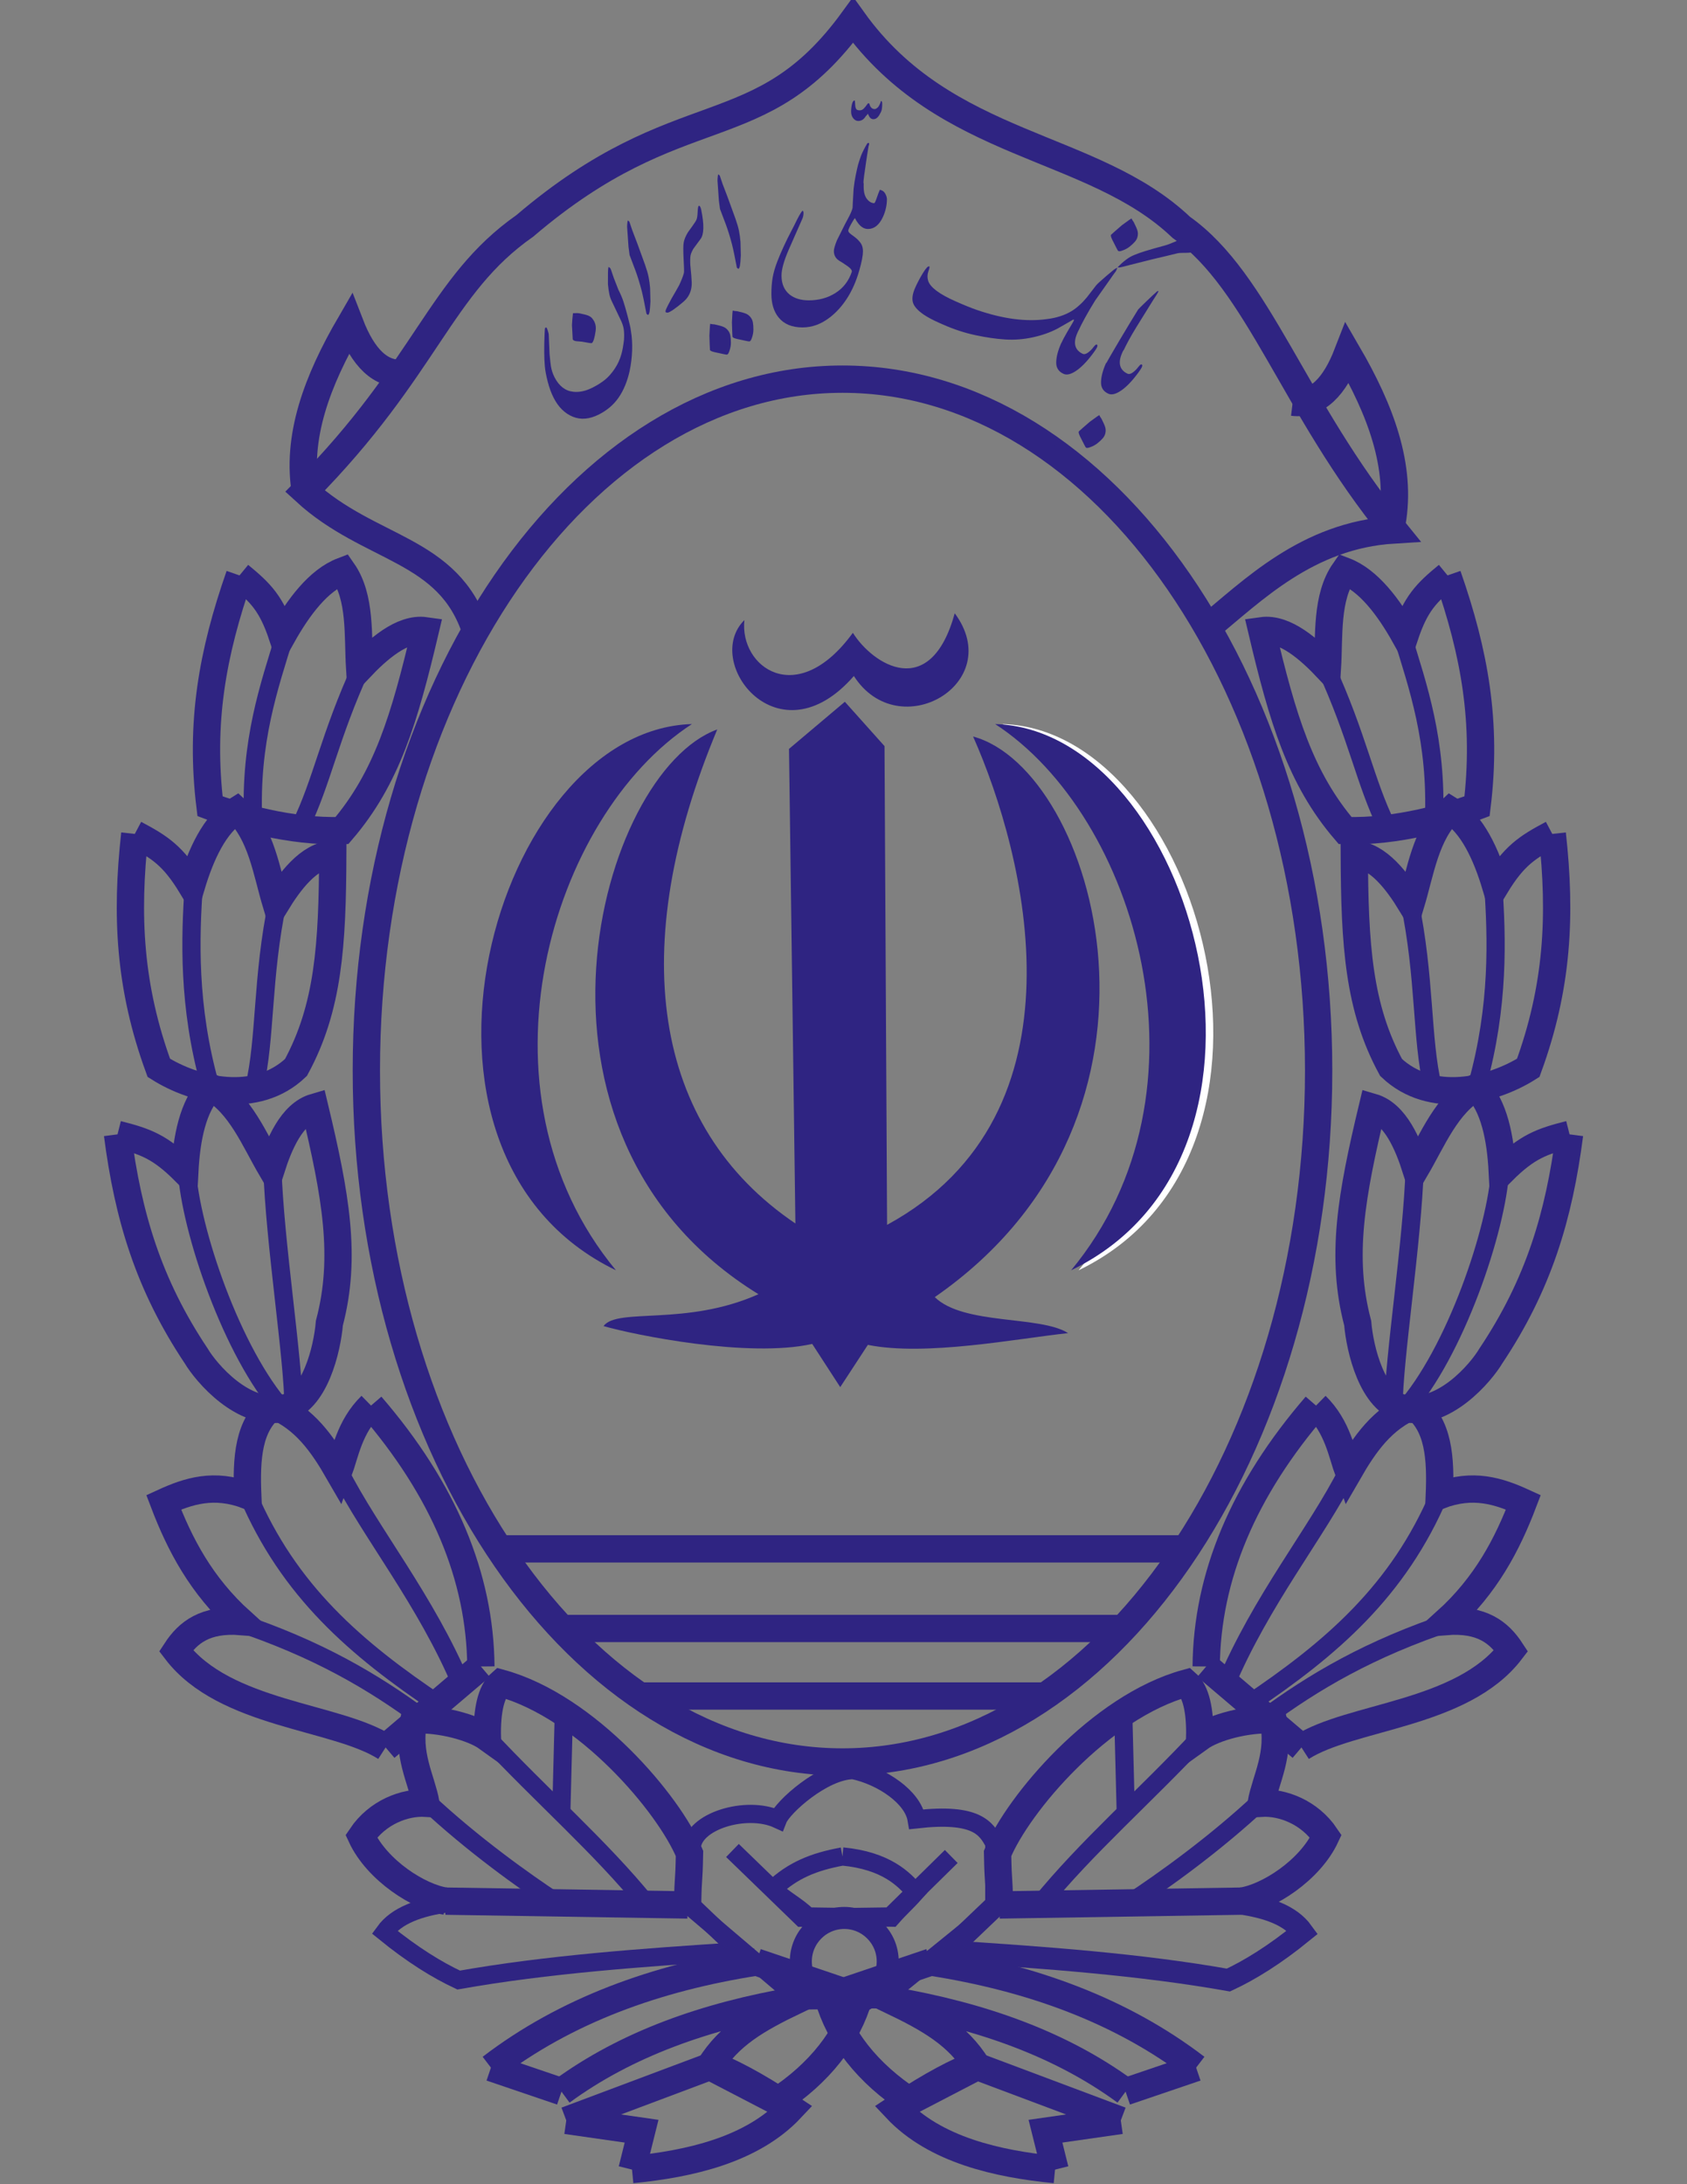 <?xml version="1.0" encoding="UTF-8" standalone="no"?>
<svg
        xmlns:dc="http://purl.org/dc/elements/1.1/"
        xmlns:cc="http://creativecommons.org/ns#"
        xmlns:rdf="http://www.w3.org/1999/02/22-rdf-syntax-ns#"
        xmlns="http://www.w3.org/2000/svg"
        xmlns:sodipodi="http://sodipodi.sourceforge.net/DTD/sodipodi-0.dtd"
        xmlns:inkscape="http://www.inkscape.org/namespaces/inkscape"
        version="1.1"
        id="svg2164"
        xml:space="preserve"
        width="816"
        height="1056"
        viewBox="0 0 816 1056"
        sodipodi:docname="melli.svg"
        inkscape:version="1.0.1 (3bc2e813f5, 2020-09-07)"><rect x="0" y="0" width="816" height="1056" fill="#808080" stroke="none"/><sodipodi:namedview
     pagecolor="#ffffff"
     bordercolor="#666666"
     borderopacity="1"
     objecttolerance="10"
     gridtolerance="10"
     guidetolerance="10"
     inkscape:pageopacity="0"
     inkscape:pageshadow="2"
     inkscape:window-width="1848"
     inkscape:window-height="1009"
     id="namedview2589"
     showgrid="false"
     inkscape:zoom="0.61580177"
     inkscape:cx="408"
     inkscape:cy="528"
     inkscape:window-x="72"
     inkscape:window-y="34"
     inkscape:window-maximized="1"
     inkscape:current-layer="svg2164" /><defs
     id="defs2168"><clipPath
       clipPathUnits="userSpaceOnUse"
       id="clipPath2180"><path
         d="M 0,792 H 612 V 0 H 0 Z"
         id="path2178" /></clipPath></defs><g
     id="g2172"
     transform="matrix(3.234,0,0,-3.234,-581.587,1810.023)"><g
       id="g2174"><g
         id="g2176"
         clip-path="url(#clipPath2180)"><g
           id="g2182"
           transform="translate(305.845,503.005)"><path
             d="m 0,0 c 39.223,0 71.214,-46.434 71.214,-103.367 0,-56.93 -31.991,-103.364 -71.214,-103.364 -39.226,0 -71.216,46.434 -71.216,103.364 C -71.216,-46.434 -39.226,0 0,0"
             style="fill:none;stroke:#2f2482;stroke-width:4.084;stroke-linecap:butt;stroke-linejoin:miter;stroke-miterlimit:22.926;stroke-dasharray:none;stroke-opacity:1"
             id="path2184" /></g><g
           id="g2186"
           transform="translate(254.375,328.133)"><path
             d="M 0,0 H 102.112"
             style="fill:none;stroke:#2f2482;stroke-width:4.083;stroke-linecap:butt;stroke-linejoin:miter;stroke-miterlimit:22.926;stroke-dasharray:none;stroke-opacity:1"
             id="path2188" /></g><g
           id="g2190"
           transform="translate(263.831,316.233)"><path
             d="M 0,0 H 83.884"
             style="fill:none;stroke:#2f2482;stroke-width:4.083;stroke-linecap:butt;stroke-linejoin:miter;stroke-miterlimit:22.926;stroke-dasharray:none;stroke-opacity:1"
             id="path2192" /></g><g
           id="g2194"
           transform="translate(275.566,306.138)"><path
             d="M 0,0 H 60.451"
             style="fill:none;stroke:#2f2482;stroke-width:4.083;stroke-linecap:butt;stroke-linejoin:miter;stroke-miterlimit:22.926;stroke-dasharray:none;stroke-opacity:1"
             id="path2196" /></g><g
           id="g2198"
           transform="translate(329.795,451.441)"><path
             d="M 0,0 C 29.472,-0.861 47.595,-64.146 11.362,-81.661 33.545,-54.882 21.084,-13.686 0,0"
             style="fill:#ffffff;fill-opacity:1;fill-rule:evenodd;stroke:none"
             id="path2200" /></g><g
           id="g2202"
           transform="translate(322.633,468.002)"><path
             d="m 0,0 c 7.754,-10.462 -8.357,-19.856 -15.088,-9.378 -11.295,-12.94 -22.707,2.105 -16.373,8.359 -0.764,-6.967 7.836,-13.416 16.224,-1.9 C -12.276,-7.65 -3.651,-13.247 0,0"
             style="fill:#2f2482;fill-opacity:1;fill-rule:evenodd;stroke:none"
             id="path2204" /></g><g
           id="g2206"
           transform="translate(287.113,450.635)"><path
             d="m 0,0 c -17.667,-6.382 -32.679,-60.525 6.161,-84.43 -10.861,-4.847 -21.098,-1.956 -23.173,-4.764 4.631,-1.336 21.683,-4.807 31.214,-2.669 l 4.192,-6.458 4.131,6.318 c 8.652,-1.747 22.342,0.949 29.951,1.755 -4.153,2.664 -15.608,1.158 -19.945,5.382 39.381,27.264 24.03,78.857 5.735,83.81 C 46.122,-18.772 56.01,-57.393 25.4,-74.063 l -0.385,71.576 -5.931,6.625 -8.353,-7.046 0.957,-70.948 C -9.817,-59.335 -13.622,-32.558 0,0"
             style="fill:#2f2482;fill-opacity:1;fill-rule:evenodd;stroke:none"
             id="path2208" /></g><g
           id="g2210"
           transform="translate(250.998,465.312)"><path
             d="M 0,0 C -4.033,12.512 -15.806,11.992 -25.547,20.943 -7.256,39.436 -5.404,51.691 7.331,60.603 30.754,80.587 42.4,72.096 56.427,91.35 70.284,72.027 92.205,73.058 105.523,60.38 117.052,52.273 122.344,33.443 137.291,15.15 124.31,14.36 116.128,5.986 109.298,0.445"
             style="fill:none;stroke:#2f2482;stroke-width:4.083;stroke-linecap:butt;stroke-linejoin:miter;stroke-miterlimit:22.926;stroke-dasharray:none;stroke-opacity:1"
             id="path2212" /></g><g
           id="g2214"
           transform="translate(283.305,283.402)"><path
             d="m 0,0 c 0.082,4.009 8.164,6.465 12.877,4.303 0.708,1.816 6.77,7.306 11.265,7.354 4.323,-0.924 8.915,-4.031 9.478,-7.351 8.987,1.013 10.411,-1.337 11.624,-3.588"
             style="fill:none;stroke:#2f2482;stroke-width:2.722;stroke-linecap:butt;stroke-linejoin:miter;stroke-miterlimit:22.926;stroke-dasharray:none;stroke-opacity:1"
             id="path2216" /></g><g
           id="g2218"
           transform="translate(328.548,284.12)"><path
             d="m 0,0 v -9.686 l -16.811,-13.63"
             style="fill:none;stroke:#2f2482;stroke-width:2.722;stroke-linecap:butt;stroke-linejoin:miter;stroke-miterlimit:22.926;stroke-dasharray:none;stroke-opacity:1"
             id="path2220" /></g><g
           id="g2222"
           transform="translate(311.738,260.804)"><path
             d="M 0,0 C -3.934,0.001 -8.226,-0.177 -12.159,-0.178"
             style="fill:none;stroke:#2f2482;stroke-width:2.722;stroke-linecap:butt;stroke-linejoin:miter;stroke-miterlimit:22.926;stroke-dasharray:none;stroke-opacity:1"
             id="path2224" /></g><g
           id="g2226"
           transform="translate(299.579,260.626)"><path
             d="m 0,0 -16.453,13.988 0.179,8.788"
             style="fill:none;stroke:#2f2482;stroke-width:2.722;stroke-linecap:butt;stroke-linejoin:miter;stroke-miterlimit:22.926;stroke-dasharray:none;stroke-opacity:1"
             id="path2228" /></g><g
           id="g2230"
           transform="translate(289.386,283.043)"><path
             d="m 0,0 10.371,-10.043 13.233,0.18 9.12,8.966"
             style="fill:none;stroke:#2f2482;stroke-width:2.722;stroke-linecap:butt;stroke-linejoin:miter;stroke-miterlimit:22.926;stroke-dasharray:none;stroke-opacity:1"
             id="path2232" /></g><g
           id="g2234"
           transform="translate(305.838,282.147)"><path
             d="m 0,0 c -4.332,-0.79 -7.459,-2.09 -10.372,-4.843 1.61,-1.612 3.576,-2.508 5.185,-4.124 4.591,-0.058 7.927,-0.118 12.518,-0.179 1.429,1.615 2.144,2.154 3.576,3.767 C 9.194,-3.321 6.466,-0.617 0,0"
             style="fill:none;stroke:#2f2482;stroke-width:2.722;stroke-linecap:butt;stroke-linejoin:miter;stroke-miterlimit:22.926;stroke-dasharray:none;stroke-opacity:1"
             id="path2236" /></g><g
           id="g2238"
           transform="translate(283.324,451.441)"><path
             d="M 0,0 C -29.471,-0.861 -47.594,-64.146 -11.362,-81.661 -33.544,-54.882 -21.083,-13.686 0,0"
             style="fill:#2f2482;fill-opacity:1;fill-rule:evenodd;stroke:none"
             id="path2240" /></g><g
           id="g2242"
           transform="translate(215.657,473.663)"><path
             d="m 0,0 c 3.194,-2.625 4.774,-4.206 6.394,-9.04 2.423,4.321 5.433,8.328 9.04,9.701 2.771,-3.965 2.236,-9.681 2.536,-14.552 2.616,2.751 6.307,6.115 9.811,5.622 C 24.68,-21.379 22.03,-30.328 15.32,-38.145 7.567,-38.407 -0.486,-36.001 -4.41,-34.506 -5.937,-22.024 -4.053,-11.596 0,0"
             style="fill:none;stroke:#2f2482;stroke-width:4.083;stroke-linecap:butt;stroke-linejoin:miter;stroke-miterlimit:22.926;stroke-dasharray:none;stroke-opacity:1"
             id="path2244" /></g><g
           id="g2246"
           transform="translate(217.691,437.013)"><path
             d="M 0,0 C -0.494,11.899 2.413,20.079 4.755,27.733"
             style="fill:none;stroke:#2f2482;stroke-width:2.722;stroke-linecap:butt;stroke-linejoin:miter;stroke-miterlimit:22.926;stroke-dasharray:none;stroke-opacity:1"
             id="path2248" /></g><g
           id="g2250"
           transform="translate(233.893,459.976)"><path
             d="M 0,0 C -4.808,-10.471 -5.891,-17.21 -9.16,-23.846"
             style="fill:none;stroke:#2f2482;stroke-width:2.722;stroke-linecap:butt;stroke-linejoin:miter;stroke-miterlimit:22.926;stroke-dasharray:none;stroke-opacity:1"
             id="path2252" /></g><g
           id="g2254"
           transform="translate(199.996,435.017)"><path
             d="m 0,0 c 3.792,-2.007 5.734,-3.278 8.468,-7.762 1.414,4.725 3.488,9.25 6.766,11.277 3.681,-3.411 4.472,-9.168 5.898,-13.933 1.971,3.207 4.872,7.221 8.48,7.383 -0.056,-13.55 -0.625,-22.9 -5.505,-31.88 C 18.184,-40.559 9.046,-38.423 3.594,-34.971 -0.819,-22.9 -1.356,-12.229 0,0"
             style="fill:none;stroke:#2f2482;stroke-width:4.083;stroke-linecap:butt;stroke-linejoin:miter;stroke-miterlimit:22.926;stroke-dasharray:none;stroke-opacity:1"
             id="path2256" /></g><g
           id="g2258"
           transform="translate(211.201,397.597)"><path
             d="M 0,0 C -3.248,11.686 -2.935,21.843 -2.372,29.852"
             style="fill:none;stroke:#2f2482;stroke-width:2.722;stroke-linecap:butt;stroke-linejoin:miter;stroke-miterlimit:22.926;stroke-dasharray:none;stroke-opacity:1"
             id="path2260" /></g><g
           id="g2262"
           transform="translate(221.347,424.851)"><path
             d="M 0,0 C -2.369,-11.256 -1.749,-20.477 -3.47,-27.652"
             style="fill:none;stroke:#2f2482;stroke-width:2.722;stroke-linecap:butt;stroke-linejoin:miter;stroke-miterlimit:22.926;stroke-dasharray:none;stroke-opacity:1"
             id="path2264" /></g><g
           id="g2266"
           transform="translate(197.411,390.102)"><path
             d="m 0,0 c 4.16,-1.052 6.347,-1.827 10.066,-5.537 0.255,4.927 1.199,9.813 3.903,12.559 4.384,-2.442 6.514,-7.849 9.029,-12.141 1.155,3.583 3.023,8.169 6.491,9.181 3.153,-13.178 4.813,-22.397 2.199,-32.276 -0.317,-3.83 -2.153,-11.77 -6.877,-12.753 -6.007,-1.249 -11.579,5.37 -13.04,7.841 C 4.626,-22.442 1.578,-12.202 0,0"
             style="fill:none;stroke:#2f2482;stroke-width:4.083;stroke-linecap:butt;stroke-linejoin:miter;stroke-miterlimit:22.926;stroke-dasharray:none;stroke-opacity:1"
             id="path2268" /></g><g
           id="g2270"
           transform="translate(222.195,348.86)"><path
             d="M 0,0 C -7.674,8.572 -13.917,27.081 -14.409,35.98"
             style="fill:none;stroke:#2f2482;stroke-width:2.722;stroke-linecap:butt;stroke-linejoin:miter;stroke-miterlimit:22.926;stroke-dasharray:none;stroke-opacity:1"
             id="path2272" /></g><g
           id="g2274"
           transform="translate(220.562,385.28)"><path
             d="M 0,0 C 0.363,-11.497 3.146,-28.573 3.172,-35.95"
             style="fill:none;stroke:#2f2482;stroke-width:2.722;stroke-linecap:butt;stroke-linejoin:miter;stroke-miterlimit:22.926;stroke-dasharray:none;stroke-opacity:1"
             id="path2276" /></g><g
           id="g2278"
           transform="translate(235.331,349.557)"><path
             d="M 0,0 C 10.839,-12.551 16.313,-25.552 16.428,-39.006"
             style="fill:none;stroke:#2f2482;stroke-width:4.083;stroke-linecap:butt;stroke-linejoin:miter;stroke-miterlimit:22.926;stroke-dasharray:none;stroke-opacity:1"
             id="path2280" /></g><g
           id="g2282"
           transform="translate(251.759,310.551)"><path
             d="M 0,0 -14.249,-12.104"
             style="fill:none;stroke:#2f2482;stroke-width:4.083;stroke-linecap:butt;stroke-linejoin:miter;stroke-miterlimit:22.926;stroke-dasharray:none;stroke-opacity:1"
             id="path2284" /></g><g
           id="g2286"
           transform="translate(237.51,298.446)"><path
             d="m 0,0 c -7.373,4.734 -24.024,4.851 -31.348,14.459 1.789,2.735 4.358,4.779 9.722,4.371 -5.979,5.408 -9.163,11.518 -11.566,17.821 3.689,1.689 7.543,2.926 12.572,1.01 -0.23,5.497 0.046,10.656 3.856,13.449 4.646,-1.896 7.327,-5.764 9.723,-9.918 1.001,2.75 1.614,6.736 4.862,9.918"
             style="fill:none;stroke:#2f2482;stroke-width:4.083;stroke-linecap:butt;stroke-linejoin:miter;stroke-miterlimit:22.926;stroke-dasharray:none;stroke-opacity:1"
             id="path2288" /></g><g
           id="g2290"
           transform="translate(248.909,307.694)"><path
             d="M 0,0 C -5.374,12.799 -13.654,22.803 -18.272,31.944"
             style="fill:none;stroke:#2f2482;stroke-width:2.722;stroke-linecap:butt;stroke-linejoin:miter;stroke-miterlimit:22.926;stroke-dasharray:none;stroke-opacity:1"
             id="path2292" /></g><g
           id="g2294"
           transform="translate(245.557,304.836)"><path
             d="M 0,0 C -12.567,8.406 -22.546,17.042 -28.667,31.439"
             style="fill:none;stroke:#2f2482;stroke-width:2.722;stroke-linecap:butt;stroke-linejoin:miter;stroke-miterlimit:22.926;stroke-dasharray:none;stroke-opacity:1"
             id="path2296" /></g><g
           id="g2298"
           transform="translate(215.046,317.276)"><path
             d="M 0,0 C 12.277,-4.064 20.663,-9.039 27.995,-14.459"
             style="fill:none;stroke:#2f2482;stroke-width:2.722;stroke-linecap:butt;stroke-linejoin:miter;stroke-miterlimit:22.926;stroke-dasharray:none;stroke-opacity:1"
             id="path2300" /></g><g
           id="g2302"
           transform="translate(246.474,275.471)"><path
             d="m 0,0 c -3.896,0.563 -10.22,4.562 -12.605,9.694 2.424,3.605 6.494,5.134 9.668,4.944 -0.641,3.539 -2.933,7.384 -1.802,12.451 3.916,0.219 8.844,-1.112 10.995,-2.661 -0.1,4.049 0.554,6.914 1.989,8.174 C 21.181,29.061 33.456,14.482 36.487,7.127 36.392,2.12 36.296,4.433 36.203,-0.57"
             style="fill:none;stroke:#2f2482;stroke-width:4.083;stroke-linecap:butt;stroke-linejoin:miter;stroke-miterlimit:22.926;stroke-dasharray:none;stroke-opacity:1"
             id="path2304" /></g><g
           id="g2306"
           transform="translate(282.676,274.901)"><path
             d="M 0,0 -36.203,0.57"
             style="fill:none;stroke:#2f2482;stroke-width:4.083;stroke-linecap:butt;stroke-linejoin:miter;stroke-miterlimit:22.926;stroke-dasharray:none;stroke-opacity:1"
             id="path2308" /></g><g
           id="g2310"
           transform="translate(252.445,300.184)"><path
             d="M 0,0 C 8.411,-9.02 17.263,-16.665 24.165,-25.189"
             style="fill:none;stroke:#2f2482;stroke-width:2.722;stroke-linecap:butt;stroke-linejoin:miter;stroke-miterlimit:22.926;stroke-dasharray:none;stroke-opacity:1"
             id="path2312" /></g><g
           id="g2314"
           transform="translate(243.535,290.488)"><path
             d="M 0,0 C 7.083,-6.641 14.939,-12.178 19.24,-15.017"
             style="fill:none;stroke:#2f2482;stroke-width:2.722;stroke-linecap:butt;stroke-linejoin:miter;stroke-miterlimit:22.926;stroke-dasharray:none;stroke-opacity:1"
             id="path2316" /></g><g
           id="g2318"
           transform="translate(263.779,288.397)"><path
             d="M 0,0 0.389,15.231"
             style="fill:none;stroke:#2f2482;stroke-width:2.722;stroke-linecap:butt;stroke-linejoin:miter;stroke-miterlimit:22.926;stroke-dasharray:none;stroke-opacity:1"
             id="path2320" /></g><g
           id="g2322"
           transform="translate(283.126,274.973)"><path
             d="m 0,0 c -12.099,0.058 -24.201,0.118 -36.301,0.179 -4.2,-0.596 -7.656,-1.788 -9.478,-4.303 4.177,-3.401 7.873,-5.673 11.088,-7.175 13.184,2.333 27.416,3.368 42.023,4.304"
             style="fill:none;stroke:#2f2482;stroke-width:2.722;stroke-linecap:butt;stroke-linejoin:miter;stroke-miterlimit:22.926;stroke-dasharray:none;stroke-opacity:1"
             id="path2324" /></g><g
           id="g2326"
           transform="translate(290.459,267.978)"><path
             d="M 0,0 -7.332,6.995"
             style="fill:none;stroke:#2f2482;stroke-width:2.722;stroke-linecap:butt;stroke-linejoin:miter;stroke-miterlimit:22.926;stroke-dasharray:none;stroke-opacity:1"
             id="path2328" /></g><g
           id="g2330"
           transform="translate(308.341,261.163)"><path
             d="M 0,0 -15.378,5.2"
             style="fill:none;stroke:#2f2482;stroke-width:4.083;stroke-linecap:butt;stroke-linejoin:miter;stroke-miterlimit:22.926;stroke-dasharray:none;stroke-opacity:1"
             id="path2332" /></g><g
           id="g2334"
           transform="translate(292.963,266.363)"><path
             d="M 0,0 C -15.021,-2.345 -28.491,-7.215 -39.7,-15.782"
             style="fill:none;stroke:#2f2482;stroke-width:4.083;stroke-linecap:butt;stroke-linejoin:miter;stroke-miterlimit:22.926;stroke-dasharray:none;stroke-opacity:1"
             id="path2336" /></g><g
           id="g2338"
           transform="translate(253.263,250.581)"><path
             d="M 0,0 10.551,-3.586"
             style="fill:none;stroke:#2f2482;stroke-width:4.083;stroke-linecap:butt;stroke-linejoin:miter;stroke-miterlimit:22.926;stroke-dasharray:none;stroke-opacity:1"
             id="path2340" /></g><g
           id="g2342"
           transform="translate(263.813,246.995)"><path
             d="M 0,0 C 9.657,7.087 21.578,11.33 35.049,13.629 29.236,10.821 25.127,8.491 22.174,3.766"
             style="fill:none;stroke:#2f2482;stroke-width:4.083;stroke-linecap:butt;stroke-linejoin:miter;stroke-miterlimit:22.926;stroke-dasharray:none;stroke-opacity:1"
             id="path2344" /></g><g
           id="g2346"
           transform="translate(285.987,250.761)"><path
             d="M 0,0 10.015,-5.202"
             style="fill:none;stroke:#2f2482;stroke-width:4.083;stroke-linecap:butt;stroke-linejoin:miter;stroke-miterlimit:22.926;stroke-dasharray:none;stroke-opacity:1"
             id="path2348" /></g><g
           id="g2350"
           transform="translate(296.002,245.559)"><path
             d="M 0,0 C 6.42,4.204 10.617,9.557 12.339,15.605"
             style="fill:none;stroke:#2f2482;stroke-width:4.083;stroke-linecap:butt;stroke-linejoin:miter;stroke-miterlimit:22.926;stroke-dasharray:none;stroke-opacity:1"
             id="path2352" /></g><g
           id="g2354"
           transform="translate(264.531,242.689)"><path
             d="M 0,0 21.993,8.251"
             style="fill:none;stroke:#2f2482;stroke-width:4.083;stroke-linecap:butt;stroke-linejoin:miter;stroke-miterlimit:22.926;stroke-dasharray:none;stroke-opacity:1"
             id="path2356" /></g><g
           id="g2358"
           transform="translate(286.523,250.94)"><path
             d="m 0,0 c 2.33,-0.946 5.943,-2.652 11.625,-6.457 -5.839,-6.219 -15.214,-8.304 -23.784,-9.145"
             style="fill:none;stroke:#2f2482;stroke-width:4.083;stroke-linecap:butt;stroke-linejoin:miter;stroke-miterlimit:22.926;stroke-dasharray:none;stroke-opacity:1"
             id="path2360" /></g><g
           id="g2362"
           transform="translate(274.364,235.338)"><path
             d="M 0,0 1.431,5.739 -9.833,7.351"
             style="fill:none;stroke:#2f2482;stroke-width:4.083;stroke-linecap:butt;stroke-linejoin:miter;stroke-miterlimit:22.926;stroke-dasharray:none;stroke-opacity:1"
             id="path2364" /></g><g
           id="g2366"
           transform="translate(328.677,451.441)"><path
             d="M 0,0 C 29.471,-0.861 47.594,-64.146 11.361,-81.661 33.544,-54.882 21.083,-13.686 0,0"
             style="fill:#2f2482;fill-opacity:1;fill-rule:evenodd;stroke:none"
             id="path2368" /></g><g
           id="g2370"
           transform="translate(396.342,473.663)"><path
             d="m 0,0 c -3.194,-2.625 -4.774,-4.206 -6.393,-9.04 -2.423,4.321 -5.434,8.328 -9.04,9.701 -2.772,-3.965 -2.237,-9.681 -2.537,-14.552 -2.615,2.751 -6.306,6.115 -9.811,5.622 3.102,-13.11 5.752,-22.059 12.462,-29.876 7.752,-0.262 15.806,2.144 19.729,3.639 C 5.937,-22.024 4.054,-11.596 0,0"
             style="fill:none;stroke:#2f2482;stroke-width:4.083;stroke-linecap:butt;stroke-linejoin:miter;stroke-miterlimit:22.926;stroke-dasharray:none;stroke-opacity:1"
             id="path2372" /></g><g
           id="g2374"
           transform="translate(394.309,437.013)"><path
             d="M 0,0 C 0.494,11.899 -2.413,20.079 -4.756,27.733"
             style="fill:none;stroke:#2f2482;stroke-width:2.722;stroke-linecap:butt;stroke-linejoin:miter;stroke-miterlimit:22.926;stroke-dasharray:none;stroke-opacity:1"
             id="path2376" /></g><g
           id="g2378"
           transform="translate(378.106,459.976)"><path
             d="M 0,0 C 4.808,-10.471 5.892,-17.21 9.16,-23.846"
             style="fill:none;stroke:#2f2482;stroke-width:2.722;stroke-linecap:butt;stroke-linejoin:miter;stroke-miterlimit:22.926;stroke-dasharray:none;stroke-opacity:1"
             id="path2380" /></g><g
           id="g2382"
           transform="translate(412.004,435.017)"><path
             d="m 0,0 c -3.793,-2.007 -5.733,-3.278 -8.468,-7.762 -1.415,4.725 -3.488,9.25 -6.766,11.277 -3.681,-3.411 -4.471,-9.168 -5.898,-13.933 -1.972,3.207 -4.872,7.221 -8.481,7.383 0.057,-13.55 0.627,-22.9 5.505,-31.88 5.924,-5.644 15.061,-3.508 20.513,-0.056 C 0.818,-22.9 1.355,-12.229 0,0"
             style="fill:none;stroke:#2f2482;stroke-width:4.083;stroke-linecap:butt;stroke-linejoin:miter;stroke-miterlimit:22.926;stroke-dasharray:none;stroke-opacity:1"
             id="path2384" /></g><g
           id="g2386"
           transform="translate(400.798,397.597)"><path
             d="M 0,0 C 3.248,11.686 2.935,21.843 2.372,29.852"
             style="fill:none;stroke:#2f2482;stroke-width:2.722;stroke-linecap:butt;stroke-linejoin:miter;stroke-miterlimit:22.926;stroke-dasharray:none;stroke-opacity:1"
             id="path2388" /></g><g
           id="g2390"
           transform="translate(390.653,424.851)"><path
             d="M 0,0 C 2.368,-11.256 1.749,-20.477 3.47,-27.652"
             style="fill:none;stroke:#2f2482;stroke-width:2.722;stroke-linecap:butt;stroke-linejoin:miter;stroke-miterlimit:22.926;stroke-dasharray:none;stroke-opacity:1"
             id="path2392" /></g><g
           id="g2394"
           transform="translate(414.589,390.102)"><path
             d="m 0,0 c -4.16,-1.052 -6.348,-1.827 -10.065,-5.537 -0.256,4.927 -1.2,9.813 -3.905,12.559 -4.382,-2.442 -6.514,-7.849 -9.028,-12.141 -1.155,3.583 -3.024,8.169 -6.491,9.181 -3.153,-13.178 -4.814,-22.397 -2.198,-32.276 0.316,-3.83 2.152,-11.77 6.876,-12.753 6.006,-1.249 11.579,5.37 13.039,7.841 C -4.626,-22.442 -1.578,-12.202 0,0"
             style="fill:none;stroke:#2f2482;stroke-width:4.083;stroke-linecap:butt;stroke-linejoin:miter;stroke-miterlimit:22.926;stroke-dasharray:none;stroke-opacity:1"
             id="path2396" /></g><g
           id="g2398"
           transform="translate(389.805,348.86)"><path
             d="M 0,0 C 7.674,8.572 13.917,27.081 14.409,35.98"
             style="fill:none;stroke:#2f2482;stroke-width:2.722;stroke-linecap:butt;stroke-linejoin:miter;stroke-miterlimit:22.926;stroke-dasharray:none;stroke-opacity:1"
             id="path2400" /></g><g
           id="g2402"
           transform="translate(391.437,385.28)"><path
             d="M 0,0 C -0.363,-11.497 -3.145,-28.573 -3.172,-35.95"
             style="fill:none;stroke:#2f2482;stroke-width:2.722;stroke-linecap:butt;stroke-linejoin:miter;stroke-miterlimit:22.926;stroke-dasharray:none;stroke-opacity:1"
             id="path2404" /></g><g
           id="g2406"
           transform="translate(376.669,349.557)"><path
             d="M 0,0 C -10.839,-12.551 -16.313,-25.552 -16.428,-39.006"
             style="fill:none;stroke:#2f2482;stroke-width:4.083;stroke-linecap:butt;stroke-linejoin:miter;stroke-miterlimit:22.926;stroke-dasharray:none;stroke-opacity:1"
             id="path2408" /></g><g
           id="g2410"
           transform="translate(360.241,310.551)"><path
             d="M 0,0 14.249,-12.104"
             style="fill:none;stroke:#2f2482;stroke-width:4.083;stroke-linecap:butt;stroke-linejoin:miter;stroke-miterlimit:22.926;stroke-dasharray:none;stroke-opacity:1"
             id="path2412" /></g><g
           id="g2414"
           transform="translate(374.49,298.446)"><path
             d="m 0,0 c 7.373,4.734 24.024,4.851 31.348,14.459 -1.789,2.735 -4.359,4.779 -9.722,4.371 5.979,5.408 9.163,11.518 11.565,17.821 -3.688,1.689 -7.543,2.926 -12.571,1.01 0.23,5.497 -0.047,10.656 -3.856,13.449 C 12.117,49.214 9.438,45.346 7.041,41.192 6.04,43.942 5.427,47.928 2.179,51.11"
             style="fill:none;stroke:#2f2482;stroke-width:4.083;stroke-linecap:butt;stroke-linejoin:miter;stroke-miterlimit:22.926;stroke-dasharray:none;stroke-opacity:1"
             id="path2416" /></g><g
           id="g2418"
           transform="translate(363.091,307.694)"><path
             d="M 0,0 C 5.375,12.799 13.653,22.803 18.271,31.944"
             style="fill:none;stroke:#2f2482;stroke-width:2.722;stroke-linecap:butt;stroke-linejoin:miter;stroke-miterlimit:22.926;stroke-dasharray:none;stroke-opacity:1"
             id="path2420" /></g><g
           id="g2422"
           transform="translate(366.443,304.836)"><path
             d="M 0,0 C 12.566,8.406 22.546,17.042 28.667,31.439"
             style="fill:none;stroke:#2f2482;stroke-width:2.722;stroke-linecap:butt;stroke-linejoin:miter;stroke-miterlimit:22.926;stroke-dasharray:none;stroke-opacity:1"
             id="path2424" /></g><g
           id="g2426"
           transform="translate(396.954,317.276)"><path
             d="M 0,0 C -12.276,-4.064 -20.663,-9.039 -27.995,-14.459"
             style="fill:none;stroke:#2f2482;stroke-width:2.722;stroke-linecap:butt;stroke-linejoin:miter;stroke-miterlimit:22.926;stroke-dasharray:none;stroke-opacity:1"
             id="path2428" /></g><g
           id="g2430"
           transform="translate(365.526,275.471)"><path
             d="m 0,0 c 3.896,0.563 10.221,4.562 12.605,9.694 -2.424,3.605 -6.494,5.134 -9.667,4.944 0.64,3.539 2.932,7.384 1.801,12.451 -3.916,0.219 -8.843,-1.112 -10.994,-2.661 0.099,4.049 -0.555,6.914 -1.99,8.174 -12.936,-3.541 -25.211,-18.12 -28.241,-25.475 0.094,-5.007 0.19,-2.694 0.284,-7.697"
             style="fill:none;stroke:#2f2482;stroke-width:4.083;stroke-linecap:butt;stroke-linejoin:miter;stroke-miterlimit:22.926;stroke-dasharray:none;stroke-opacity:1"
             id="path2432" /></g><g
           id="g2434"
           transform="translate(329.324,274.901)"><path
             d="M 0,0 36.202,0.57"
             style="fill:none;stroke:#2f2482;stroke-width:4.083;stroke-linecap:butt;stroke-linejoin:miter;stroke-miterlimit:22.926;stroke-dasharray:none;stroke-opacity:1"
             id="path2436" /></g><g
           id="g2438"
           transform="translate(359.555,300.184)"><path
             d="M 0,0 C -8.411,-9.02 -17.263,-16.665 -24.165,-25.189"
             style="fill:none;stroke:#2f2482;stroke-width:2.722;stroke-linecap:butt;stroke-linejoin:miter;stroke-miterlimit:22.926;stroke-dasharray:none;stroke-opacity:1"
             id="path2440" /></g><g
           id="g2442"
           transform="translate(368.464,290.488)"><path
             d="M 0,0 C -7.083,-6.641 -14.938,-12.178 -19.239,-15.017"
             style="fill:none;stroke:#2f2482;stroke-width:2.722;stroke-linecap:butt;stroke-linejoin:miter;stroke-miterlimit:22.926;stroke-dasharray:none;stroke-opacity:1"
             id="path2444" /></g><g
           id="g2446"
           transform="translate(348.22,288.397)"><path
             d="M 0,0 -0.389,15.231"
             style="fill:none;stroke:#2f2482;stroke-width:2.722;stroke-linecap:butt;stroke-linejoin:miter;stroke-miterlimit:22.926;stroke-dasharray:none;stroke-opacity:1"
             id="path2448" /></g><g
           id="g2450"
           transform="translate(328.874,274.973)"><path
             d="M 0,0 C 12.099,0.058 24.2,0.118 36.302,0.179 40.5,-0.417 43.957,-1.609 45.778,-4.124 41.601,-7.525 37.906,-9.797 34.691,-11.299 21.507,-8.966 7.274,-7.931 -7.332,-6.995"
             style="fill:none;stroke:#2f2482;stroke-width:3.292;stroke-linecap:butt;stroke-linejoin:miter;stroke-miterlimit:22.926;stroke-dasharray:none;stroke-opacity:1"
             id="path2452" /></g><g
           id="g2454"
           transform="translate(321.542,267.978)"><path
             d="M 0,0 7.332,6.995"
             style="fill:none;stroke:#2f2482;stroke-width:3.292;stroke-linecap:butt;stroke-linejoin:miter;stroke-miterlimit:22.926;stroke-dasharray:none;stroke-opacity:1"
             id="path2456" /></g><g
           id="g2458"
           transform="translate(303.659,261.163)"><path
             d="M 0,0 15.378,5.2"
             style="fill:none;stroke:#2f2482;stroke-width:4.083;stroke-linecap:butt;stroke-linejoin:miter;stroke-miterlimit:22.926;stroke-dasharray:none;stroke-opacity:1"
             id="path2460" /></g><g
           id="g2462"
           transform="translate(319.037,266.363)"><path
             d="M 0,0 C 15.02,-2.345 28.491,-7.215 39.7,-15.782"
             style="fill:none;stroke:#2f2482;stroke-width:4.083;stroke-linecap:butt;stroke-linejoin:miter;stroke-miterlimit:22.926;stroke-dasharray:none;stroke-opacity:1"
             id="path2464" /></g><g
           id="g2466"
           transform="translate(358.737,250.581)"><path
             d="M 0,0 -10.551,-3.586"
             style="fill:none;stroke:#2f2482;stroke-width:4.083;stroke-linecap:butt;stroke-linejoin:miter;stroke-miterlimit:22.926;stroke-dasharray:none;stroke-opacity:1"
             id="path2468" /></g><g
           id="g2470"
           transform="translate(348.186,246.995)"><path
             d="m 0,0 c -9.656,7.087 -21.578,11.33 -35.049,13.629 5.813,-2.808 9.922,-5.138 12.875,-9.863"
             style="fill:none;stroke:#2f2482;stroke-width:4.083;stroke-linecap:butt;stroke-linejoin:miter;stroke-miterlimit:22.926;stroke-dasharray:none;stroke-opacity:1"
             id="path2472" /></g><g
           id="g2474"
           transform="translate(326.012,250.761)"><path
             d="M 0,0 -10.014,-5.202"
             style="fill:none;stroke:#2f2482;stroke-width:4.083;stroke-linecap:butt;stroke-linejoin:miter;stroke-miterlimit:22.926;stroke-dasharray:none;stroke-opacity:1"
             id="path2476" /></g><g
           id="g2478"
           transform="translate(315.998,245.559)"><path
             d="M 0,0 C -6.42,4.204 -10.617,9.557 -12.339,15.605"
             style="fill:none;stroke:#2f2482;stroke-width:4.083;stroke-linecap:butt;stroke-linejoin:miter;stroke-miterlimit:22.926;stroke-dasharray:none;stroke-opacity:1"
             id="path2480" /></g><g
           id="g2482"
           transform="translate(347.469,242.689)"><path
             d="M 0,0 -21.993,8.251"
             style="fill:none;stroke:#2f2482;stroke-width:4.083;stroke-linecap:butt;stroke-linejoin:miter;stroke-miterlimit:22.926;stroke-dasharray:none;stroke-opacity:1"
             id="path2484" /></g><g
           id="g2486"
           transform="translate(325.476,250.94)"><path
             d="m 0,0 c -2.33,-0.946 -5.943,-2.652 -11.625,-6.457 5.839,-6.219 15.214,-8.304 23.784,-9.145"
             style="fill:none;stroke:#2f2482;stroke-width:4.083;stroke-linecap:butt;stroke-linejoin:miter;stroke-miterlimit:22.926;stroke-dasharray:none;stroke-opacity:1"
             id="path2488" /></g><g
           id="g2490"
           transform="translate(337.635,235.338)"><path
             d="M 0,0 -1.432,5.739 9.834,7.351"
             style="fill:none;stroke:#2f2482;stroke-width:4.083;stroke-linecap:butt;stroke-linejoin:miter;stroke-miterlimit:22.926;stroke-dasharray:none;stroke-opacity:1"
             id="path2492" /></g><g
           id="g2494"
           transform="translate(248.952,459.956)"><path
             d="M 0,0 C 22.069,56.748 89.871,55.607 110.42,5.397"
             style="fill:none;stroke:#2f2482;stroke-width:0.216;stroke-linecap:butt;stroke-linejoin:miter;stroke-miterlimit:22.926;stroke-dasharray:none;stroke-opacity:1"
             id="path2496" /></g><g
           id="g2498"
           transform="translate(225.555,485.877)"><path
             d="m 0,0 c -1.486,8.448 1.727,16.898 6.642,25.351 1.928,-4.982 4.555,-7.758 8.21,-7.311"
             style="fill:none;stroke:#2f2482;stroke-width:4.083;stroke-linecap:butt;stroke-linejoin:miter;stroke-miterlimit:22.926;stroke-dasharray:none;stroke-opacity:1"
             id="path2500" /></g><g
           id="g2502"
           transform="translate(388.032,481.514)"><path
             d="m 0,0 c 1.486,8.448 -1.727,16.899 -6.642,25.35 -1.929,-4.981 -4.554,-7.757 -8.21,-7.31"
             style="fill:none;stroke:#2f2482;stroke-width:4.083;stroke-linecap:butt;stroke-linejoin:miter;stroke-miterlimit:22.926;stroke-dasharray:none;stroke-opacity:1"
             id="path2504" /></g><g
           id="g2506"
           transform="translate(306.11,272.959)"><path
             d="m 0,0 c 3.58,0 6.498,-2.918 6.498,-6.497 0,-3.58 -2.918,-6.498 -6.498,-6.498 -3.58,0 -6.498,2.918 -6.498,6.498 C -6.498,-2.918 -3.58,0 0,0"
             style="fill:none;stroke:#2f2482;stroke-width:3.293;stroke-linecap:butt;stroke-linejoin:miter;stroke-miterlimit:22.926;stroke-dasharray:none;stroke-opacity:1"
             id="path2508" /></g><g
           id="g2510"
           transform="translate(347.893,507.429)"><path
             d="m 0,0 -0.23,-0.519 c -0.419,-0.945 -0.457,-1.715 -0.113,-2.309 0.208,-0.34 0.519,-0.603 0.935,-0.787 0.322,-0.143 0.769,0.087 1.34,0.69 0.117,0.141 0.25,0.302 0.401,0.484 0.149,0.182 0.27,0.253 0.362,0.212 0.116,-0.052 0.122,-0.192 0.02,-0.423 C 2.674,-2.744 2.595,-2.875 2.479,-3.044 2.362,-3.213 2.268,-3.35 2.193,-3.455 1.29,-4.683 0.443,-5.569 -0.351,-6.114 -1.144,-6.66 -1.783,-6.825 -2.267,-6.61 c -0.762,0.337 -1.132,0.916 -1.114,1.735 0.018,0.82 0.263,1.76 0.733,2.821 z"
             style="fill:#2f2482;fill-opacity:1;fill-rule:evenodd;stroke:none"
             id="path2512" /></g><g
           id="g2514"
           transform="translate(345.147,494.878)"><path
             d="m 0,0 c -0.056,-0.251 -0.183,-0.491 -0.381,-0.721 -0.198,-0.229 -0.458,-0.473 -0.779,-0.73 -0.321,-0.258 -0.694,-0.459 -1.116,-0.603 -0.266,-0.103 -0.457,-0.128 -0.572,-0.077 -0.069,0.03 -0.179,0.203 -0.329,0.518 -0.15,0.315 -0.29,0.591 -0.42,0.827 -0.129,0.237 -0.232,0.455 -0.31,0.655 -0.077,0.2 -0.095,0.346 -0.054,0.438 0.271,0.238 0.478,0.423 0.618,0.554 0.456,0.405 0.792,0.697 1.01,0.877 0.36,0.254 0.727,0.519 1.097,0.796 0.077,0.049 0.193,0.122 0.346,0.219 0.038,-0.1 0.082,-0.188 0.131,-0.264 0.049,-0.077 0.115,-0.176 0.2,-0.296 0.31,-0.607 0.5,-1.05 0.57,-1.329 C 0.08,0.585 0.077,0.297 0,0"
             style="fill:#2f2482;fill-opacity:1;fill-rule:evenodd;stroke:none"
             id="path2516" /></g><g
           id="g2518"
           transform="translate(347.94,507.408)"><path
             d="m 0,0 c -0.45,-0.518 -0.895,-1.024 -1.335,-1.519 -0.53,-0.51 -0.968,-0.689 -1.313,-0.535 0.122,0.276 0.783,1.425 1.982,3.446 1.199,2.02 2.13,3.56 2.792,4.618 0.064,0.082 0.457,0.473 1.182,1.173 0.724,0.7 1.287,1.223 1.688,1.569 C 5.053,8.754 5.109,8.758 5.166,8.76 5.158,8.681 5.064,8.501 4.886,8.222 L 4.349,7.384 1.89,3.425 C 1.397,2.622 0.989,1.92 0.667,1.318 0.345,0.716 0.122,0.276 0,0"
             style="fill:#2f2482;fill-opacity:1;fill-rule:evenodd;stroke:none"
             id="path2520" /></g><g
           id="g2522"
           transform="translate(341.191,510.399)"><path
             d="m 0,0 -0.23,-0.519 c -0.419,-0.945 -0.457,-1.715 -0.113,-2.309 0.208,-0.34 0.519,-0.603 0.934,-0.786 0.323,-0.144 0.77,0.086 1.341,0.689 0.117,0.14 0.25,0.302 0.4,0.484 0.15,0.182 0.271,0.253 0.363,0.212 C 2.811,-2.28 2.817,-2.421 2.714,-2.652 2.674,-2.744 2.595,-2.875 2.479,-3.044 2.362,-3.213 2.267,-3.35 2.193,-3.455 1.29,-4.683 0.442,-5.569 -0.351,-6.114 -1.144,-6.66 -1.783,-6.825 -2.268,-6.61 c -0.76,0.337 -1.132,0.916 -1.114,1.735 0.019,0.82 0.263,1.76 0.733,2.821 z"
             style="fill:#2f2482;fill-opacity:1;fill-rule:evenodd;stroke:none"
             id="path2524" /></g><g
           id="g2526"
           transform="translate(349.967,524.278)"><path
             d="M 0,0 C -0.056,-0.251 -0.183,-0.492 -0.381,-0.721 -0.579,-0.95 -0.839,-1.194 -1.16,-1.452 -1.481,-1.709 -1.854,-1.91 -2.276,-2.054 c -0.266,-0.103 -0.457,-0.128 -0.572,-0.077 -0.069,0.03 -0.179,0.203 -0.329,0.518 -0.15,0.315 -0.29,0.59 -0.42,0.827 -0.13,0.237 -0.232,0.455 -0.31,0.655 -0.077,0.199 -0.095,0.346 -0.054,0.438 0.271,0.238 0.477,0.423 0.618,0.553 0.456,0.406 0.792,0.698 1.01,0.878 0.36,0.254 0.727,0.519 1.097,0.796 0.077,0.049 0.192,0.122 0.346,0.219 0.038,-0.1 0.082,-0.188 0.131,-0.264 0.049,-0.078 0.115,-0.176 0.2,-0.296 0.31,-0.607 0.5,-1.05 0.569,-1.329 C 0.08,0.585 0.077,0.297 0,0"
             style="fill:#2f2482;fill-opacity:1;fill-rule:evenodd;stroke:none"
             id="path2528" /></g><g
           id="g2530"
           transform="translate(341.205,510.393)"><path
             d="M 0,0 C -0.192,-0.246 -0.389,-0.504 -0.591,-0.773 -0.793,-1.042 -1.043,-1.31 -1.341,-1.578 -1.639,-1.846 -1.916,-2.02 -2.172,-2.1 c -0.256,-0.08 -0.415,-0.064 -0.477,0.046 0.235,0.53 0.544,1.117 0.926,1.762 0.383,0.644 0.631,1.065 0.746,1.263 l 0.204,0.365 c 0.03,0.069 0.039,0.12 0.026,0.154 C -0.76,1.523 -0.816,1.521 -0.916,1.482 -1.059,1.407 -1.301,1.266 -1.641,1.058 -2.345,0.653 -2.862,0.358 -3.192,0.173 -4.273,-0.397 -5.5,-0.832 -6.875,-1.133 c -1.375,-0.301 -2.748,-0.41 -4.118,-0.327 -1.37,0.083 -2.868,0.299 -4.493,0.647 -1.626,0.347 -3.246,0.879 -4.86,1.595 l -0.519,0.23 c -0.991,0.439 -1.773,0.855 -2.345,1.246 -0.908,0.623 -1.448,1.228 -1.616,1.813 -0.168,0.585 -0.058,1.315 0.33,2.192 0.327,0.738 0.716,1.476 1.168,2.214 0.451,0.738 0.769,1.066 0.953,0.984 0.069,-0.03 0.021,-0.279 -0.143,-0.743 -0.165,-0.465 -0.174,-0.937 -0.028,-1.416 0.317,-0.968 1.673,-1.983 4.071,-3.046 1.315,-0.582 2.379,-1.013 3.194,-1.291 3.925,-1.353 7.419,-1.812 10.481,-1.376 1.426,0.168 2.667,0.57 3.722,1.206 0.8,0.501 1.559,1.185 2.275,2.054 L 2.556,6.606 C 2.694,6.793 3.208,7.269 4.098,8.033 4.674,8.523 5.046,8.834 5.215,8.966 5.384,9.098 5.568,9.202 5.768,9.279 5.686,9.095 5.609,8.922 5.538,8.76 5.198,8.304 4.944,7.948 4.774,7.692 L 2.438,4.381 C 1.861,3.451 1.356,2.593 0.924,1.805 0.492,1.016 0.184,0.415 0,0"
             style="fill:#2f2482;fill-opacity:1;fill-rule:evenodd;stroke:none"
             id="path2532" /></g><g
           id="g2534"
           transform="translate(349.525,521.583)"><path
             d="m 0,0 c 0.753,0.329 2.256,0.793 4.509,1.395 1.997,0.522 6.915,3.471 6.006,1.601 L 9.588,1.089 C 9.04,-0.038 7.319,0.453 6.392,0.229 5.153,-0.077 3.919,-0.371 2.69,-0.654 l -3.215,-0.81 c -0.468,-0.124 -0.912,-0.238 -1.33,-0.341 -0.419,-0.105 -0.636,-0.112 -0.651,-0.023 0.409,0.426 0.821,0.795 1.235,1.108 C -0.856,-0.407 -0.433,-0.167 0,0"
             style="fill:#2f2482;fill-opacity:1;fill-rule:evenodd;stroke:none"
             id="path2536" /></g><g
           id="g2538"
           transform="translate(287.148,532.676)"><path
             d="M 0,0 C -0.001,0.169 0.014,0.39 0.046,0.66 0.045,0.717 0.067,0.813 0.111,0.948 0.236,0.871 0.316,0.798 0.35,0.731 l 0.416,-1.232 0.76,-1.991 1.159,-3.189 c 0.254,-0.72 0.431,-1.33 0.531,-1.831 0.1,-0.501 0.175,-1.051 0.224,-1.649 l 0.05,-2.013 C 3.452,-11.93 3.408,-12.44 3.359,-12.706 3.311,-12.972 3.23,-13.133 3.118,-13.19 l -0.222,0.184 c -0.13,0.699 -0.262,1.374 -0.397,2.028 -0.135,0.653 -0.249,1.154 -0.342,1.503 -0.302,1.148 -0.612,2.144 -0.929,2.987 -0.317,0.844 -0.602,1.597 -0.856,2.261 L 0.21,-2.993 Z"
             style="fill:#2f2482;fill-opacity:1;fill-rule:evenodd;stroke:none"
             id="path2540" /></g><g
           id="g2542"
           transform="translate(284.712,528.334)"><path
             d="m 0,0 c 0.458,-2.23 0.424,-3.691 -0.101,-4.383 l -0.954,-1.294 c -0.089,-0.102 -0.192,-0.275 -0.308,-0.519 -0.117,-0.243 -0.192,-0.444 -0.224,-0.602 -0.065,-0.373 -0.077,-0.875 -0.039,-1.506 0.123,-1.184 0.192,-2.04 0.207,-2.57 0.03,-0.948 -0.234,-1.762 -0.793,-2.443 -0.212,-0.25 -0.601,-0.597 -1.168,-1.042 -0.565,-0.444 -0.995,-0.741 -1.287,-0.89 -0.258,-0.16 -0.472,-0.184 -0.642,-0.073 -0.069,0.078 -0.028,0.276 0.122,0.593 0.15,0.317 0.341,0.691 0.575,1.121 0.022,0.069 0.284,0.528 0.784,1.378 0.311,0.555 0.49,0.872 0.534,0.951 0.377,0.815 0.614,1.433 0.712,1.85 0.033,0.159 0.017,0.844 -0.05,2.056 -0.065,1.212 -0.061,2.035 0.015,2.47 0.075,0.436 0.28,0.936 0.614,1.503 0.067,0.091 0.306,0.426 0.719,1.004 0.301,0.408 0.496,0.72 0.585,0.935 0.089,0.216 0.145,0.605 0.168,1.169 0.024,0.564 0.087,0.858 0.188,0.881 C -0.219,0.625 -0.105,0.428 0,0"
             style="fill:#2f2482;fill-opacity:1;fill-rule:evenodd;stroke:none"
             id="path2544" /></g><g
           id="g2546"
           transform="translate(292.125,512.215)"><path
             d="M 0,0 C 0.159,-0.202 0.266,-0.452 0.319,-0.75 0.372,-1.049 0.397,-1.404 0.395,-1.816 0.393,-2.227 0.314,-2.643 0.16,-3.061 0.072,-3.332 -0.029,-3.497 -0.141,-3.554 c -0.067,-0.034 -0.27,-0.011 -0.61,0.071 -0.339,0.082 -0.641,0.147 -0.907,0.196 -0.265,0.048 -0.5,0.106 -0.703,0.172 -0.203,0.066 -0.328,0.144 -0.374,0.234 -0.014,0.361 -0.028,0.637 -0.041,0.828 -0.027,0.61 -0.042,1.055 -0.044,1.337 0.031,0.44 0.055,0.892 0.074,1.354 0.01,0.091 0.026,0.226 0.047,0.406 0.102,-0.032 0.198,-0.054 0.289,-0.065 0.09,-0.01 0.208,-0.021 0.355,-0.031 0.667,-0.141 1.13,-0.273 1.39,-0.395 C -0.404,0.431 -0.183,0.247 0,0 m -3.369,-1.972 c 0.16,-0.202 0.266,-0.452 0.319,-0.751 0.053,-0.298 0.079,-0.654 0.077,-1.065 -0.003,-0.412 -0.081,-0.828 -0.236,-1.246 -0.088,-0.271 -0.188,-0.436 -0.3,-0.493 -0.068,-0.034 -0.271,-0.011 -0.61,0.071 -0.339,0.082 -0.641,0.147 -0.907,0.196 -0.265,0.049 -0.5,0.106 -0.703,0.172 -0.204,0.066 -0.329,0.144 -0.374,0.234 -0.015,0.361 -0.028,0.637 -0.041,0.829 -0.027,0.609 -0.043,1.054 -0.045,1.336 0.031,0.44 0.055,0.892 0.074,1.354 0.011,0.091 0.026,0.226 0.048,0.407 0.102,-0.033 0.198,-0.055 0.288,-0.065 0.09,-0.011 0.209,-0.021 0.355,-0.032 0.667,-0.141 1.13,-0.272 1.391,-0.395 0.261,-0.122 0.482,-0.306 0.664,-0.552"
             style="fill:#2f2482;fill-opacity:1;fill-rule:evenodd;stroke:none"
             id="path2548" /></g><g
           id="g2550"
           transform="translate(273.629,525.782)"><path
             d="M 0,0 C -0.001,0.169 0.014,0.39 0.046,0.66 0.045,0.717 0.067,0.813 0.111,0.949 0.236,0.871 0.315,0.798 0.35,0.73 l 0.416,-1.231 0.76,-1.991 1.159,-3.189 c 0.254,-0.72 0.431,-1.33 0.531,-1.831 0.1,-0.502 0.174,-1.051 0.224,-1.649 l 0.05,-2.013 C 3.451,-11.93 3.408,-12.44 3.358,-12.706 3.31,-12.972 3.229,-13.133 3.117,-13.19 l -0.221,0.184 c -0.13,0.698 -0.262,1.374 -0.397,2.027 -0.135,0.653 -0.249,1.155 -0.342,1.504 -0.303,1.148 -0.612,2.144 -0.929,2.987 -0.317,0.843 -0.602,1.597 -0.856,2.261 L 0.21,-2.993 Z"
             style="fill:#2f2482;fill-opacity:1;fill-rule:evenodd;stroke:none"
             id="path2552" /></g><g
           id="g2554"
           transform="translate(268.504,511.955)"><path
             d="M 0,0 C -0.148,0.236 -0.367,0.414 -0.656,0.536 -0.944,0.658 -1.416,0.778 -2.072,0.897 -2.196,0.918 -2.334,0.926 -2.486,0.919 -2.638,0.912 -2.799,0.908 -2.969,0.907 -2.989,0.726 -3.005,0.591 -3.016,0.5 -3.058,0.139 -3.094,-0.318 -3.124,-0.871 l 0.119,-2.148 c 0.103,-0.146 0.281,-0.232 0.535,-0.258 0.254,-0.027 0.528,-0.049 0.822,-0.07 0.033,-0.011 0.406,-0.076 1.118,-0.194 0.214,-0.032 0.344,-0.037 0.389,-0.014 0.225,0.171 0.411,0.776 0.561,1.815 0.075,0.52 0.009,0.981 -0.197,1.386 C 0.143,-0.197 0.068,-0.079 0,0 M 5.208,0.448 C 5.336,-0.082 5.438,-0.49 5.514,-0.777 5.59,-1.064 5.651,-1.394 5.699,-1.765 5.853,-2.678 5.912,-3.653 5.875,-4.691 5.838,-5.729 5.711,-6.757 5.493,-7.774 5.145,-9.311 4.606,-10.613 3.875,-11.679 c -0.73,-1.066 -1.713,-1.914 -2.949,-2.544 -1.416,-0.723 -2.724,-0.837 -3.923,-0.345 -1.2,0.493 -2.155,1.436 -2.865,2.829 -0.355,0.696 -0.65,1.495 -0.882,2.395 -0.233,0.901 -0.378,1.67 -0.434,2.307 -0.056,0.636 -0.086,1.321 -0.092,2.055 -0.008,0.958 0.012,1.946 0.061,2.961 0.019,0.406 0.037,0.635 0.054,0.686 0.016,0.051 0.075,0.088 0.177,0.111 0.056,10e-4 0.125,-0.12 0.205,-0.362 0.081,-0.242 0.139,-0.452 0.175,-0.633 l 0.125,-2.994 c 0.086,-0.891 0.153,-1.493 0.201,-1.809 0.095,-0.575 0.274,-1.12 0.537,-1.637 0.676,-1.325 1.613,-2.051 2.81,-2.177 0.903,-0.106 1.872,0.105 2.905,0.632 0.741,0.378 1.362,0.773 1.86,1.182 0.499,0.411 0.974,0.95 1.426,1.619 0.451,0.67 0.787,1.4 1.006,2.191 0.154,0.531 0.283,1.249 0.389,2.153 0.04,0.586 0.028,1.11 -0.038,1.572 -0.066,0.463 -0.248,0.986 -0.546,1.57 L 2.907,2.544 C 2.701,2.949 2.556,3.342 2.475,3.725 2.392,4.108 2.321,4.609 2.259,5.229 L 2.263,6.887 C 2.272,7.203 2.279,7.398 2.284,7.472 2.289,7.545 2.308,7.661 2.341,7.819 2.51,7.764 2.629,7.64 2.699,7.45 L 3.132,6.184 3.823,4.413 C 4.155,3.761 4.408,3.168 4.581,2.633 4.755,2.099 4.964,1.37 5.208,0.448"
             style="fill:#2f2482;fill-opacity:1;fill-rule:evenodd;stroke:none"
             id="path2556" /></g><g
           id="g2558"
           transform="translate(309.01,532.415)"><path
             d="m 0,0 v -0.643 c 0,-0.807 0.164,-1.419 0.492,-1.835 0.328,-0.416 0.693,-0.624 1.097,-0.624 0.076,0.025 0.202,0.296 0.378,0.813 0.177,0.517 0.329,0.914 0.454,1.192 0.354,-0.076 0.612,-0.252 0.776,-0.53 0.164,-0.277 0.259,-0.555 0.284,-0.833 0,-0.932 -0.202,-1.841 -0.606,-2.723 -0.555,-1.186 -1.298,-1.779 -2.232,-1.779 -0.529,0 -1.009,0.271 -1.437,0.814 -0.429,0.542 -0.669,1.059 -0.719,1.551 -0.051,0.492 -0.076,0.801 -0.076,0.927 v 0.265 0.454 z"
             style="fill:#2f2482;fill-opacity:1;fill-rule:evenodd;stroke:none"
             id="path2560" /></g><g
           id="g2562"
           transform="translate(308.981,532.415)"><path
             d="m 0,0 -0.341,-2.421 c -0.126,-0.833 -0.258,-1.513 -0.397,-2.043 -0.139,-0.53 -0.271,-0.795 -0.397,-0.795 -0.101,0 -0.252,-0.176 -0.454,-0.529 -0.454,-0.757 -0.681,-1.236 -0.681,-1.438 0,-0.152 0.145,-0.334 0.435,-0.548 0.29,-0.215 0.485,-0.36 0.586,-0.436 0.353,-0.277 0.637,-0.574 0.852,-0.889 0.214,-0.315 0.321,-0.712 0.321,-1.192 0,-0.63 -0.176,-1.564 -0.53,-2.8 -0.454,-1.614 -1.065,-3.02 -1.835,-4.218 -0.769,-1.198 -1.658,-2.176 -2.667,-2.932 -1.261,-0.959 -2.598,-1.438 -4.01,-1.438 -1.59,0 -2.788,0.504 -3.595,1.513 -0.706,0.883 -1.059,2.056 -1.059,3.519 0,0.883 0.063,1.69 0.189,2.421 0.126,0.732 0.366,1.552 0.719,2.46 0.252,0.656 0.561,1.381 0.927,2.175 0.365,0.795 0.731,1.539 1.097,2.232 0.366,0.694 0.663,1.281 0.889,1.76 0.479,0.933 0.77,1.387 0.87,1.362 0.076,-0.051 0.114,-0.177 0.114,-0.379 0,-0.328 -0.088,-0.668 -0.265,-1.021 -0.908,-2.043 -1.564,-3.532 -1.967,-4.465 -0.707,-1.639 -1.059,-2.913 -1.059,-3.821 0,-1.236 0.403,-2.182 1.21,-2.838 0.731,-0.58 1.69,-0.87 2.875,-0.87 1.514,0 2.851,0.372 4.011,1.116 1.16,0.744 1.967,1.798 2.421,3.16 0.026,0.151 -0.056,0.321 -0.246,0.51 -0.189,0.19 -0.561,0.461 -1.116,0.814 -0.428,0.252 -0.68,0.416 -0.756,0.492 -0.379,0.328 -0.568,0.756 -0.568,1.286 0,0.303 0.151,0.832 0.454,1.589 l 1.173,2.346 c 0.303,0.555 0.53,0.984 0.681,1.286 0.277,0.555 0.442,0.971 0.492,1.249 l 0.038,0.832 0.113,1.967 c 0.076,0.707 0.183,1.4 0.322,2.081 0.139,0.682 0.258,1.211 0.36,1.59 0.201,0.656 0.352,1.11 0.453,1.362 0.202,0.504 0.505,1.097 0.908,1.778 C 0.668,5.902 0.75,5.921 0.813,5.884 0.876,5.846 0.857,5.675 0.757,5.373 0.58,4.314 0.454,3.506 0.378,2.951 0.126,1.287 0,0.303 0,0"
             style="fill:#2f2482;fill-opacity:1;fill-rule:evenodd;stroke:none"
             id="path2564" /></g><g
           id="g2566"
           transform="translate(311.598,544.589)"><path
             d="m 0,0 c 0.126,0 0.189,-0.139 0.189,-0.416 0,-0.303 -0.019,-0.568 -0.056,-0.794 -0.038,-0.227 -0.12,-0.442 -0.246,-0.644 -0.278,-0.58 -0.618,-0.87 -1.022,-0.87 -0.252,0 -0.454,0.126 -0.605,0.379 l -0.227,0.453 c -0.051,-0.1 -0.101,-0.176 -0.151,-0.226 -0.051,-0.051 -0.101,-0.101 -0.152,-0.152 -0.277,-0.479 -0.656,-0.719 -1.135,-0.719 -0.277,0 -0.523,0.133 -0.737,0.398 -0.215,0.264 -0.322,0.599 -0.322,1.002 0,0.404 0.044,0.782 0.132,1.135 0.088,0.353 0.221,0.53 0.397,0.53 0.026,0 0.045,-0.107 0.057,-0.321 0.013,-0.215 0.025,-0.392 0.038,-0.531 0.013,-0.138 0.057,-0.277 0.132,-0.415 0.076,-0.14 0.253,-0.209 0.53,-0.209 0.227,0 0.429,0.088 0.605,0.265 0.177,0.177 0.341,0.379 0.492,0.606 0.076,0.125 0.151,0.189 0.227,0.189 0.076,0 0.133,-0.076 0.17,-0.227 0.038,-0.152 0.082,-0.252 0.133,-0.303 0.152,-0.227 0.353,-0.34 0.605,-0.34 0.102,0 0.202,0.038 0.303,0.113 0.101,0.075 0.164,0.126 0.189,0.151 0.126,0.152 0.252,0.379 0.378,0.682 0,0.05 0.026,0.138 0.076,0.264"
             style="fill:#2f2482;fill-opacity:1;fill-rule:evenodd;stroke:none"
             id="path2568" /></g></g></g></g></svg>
